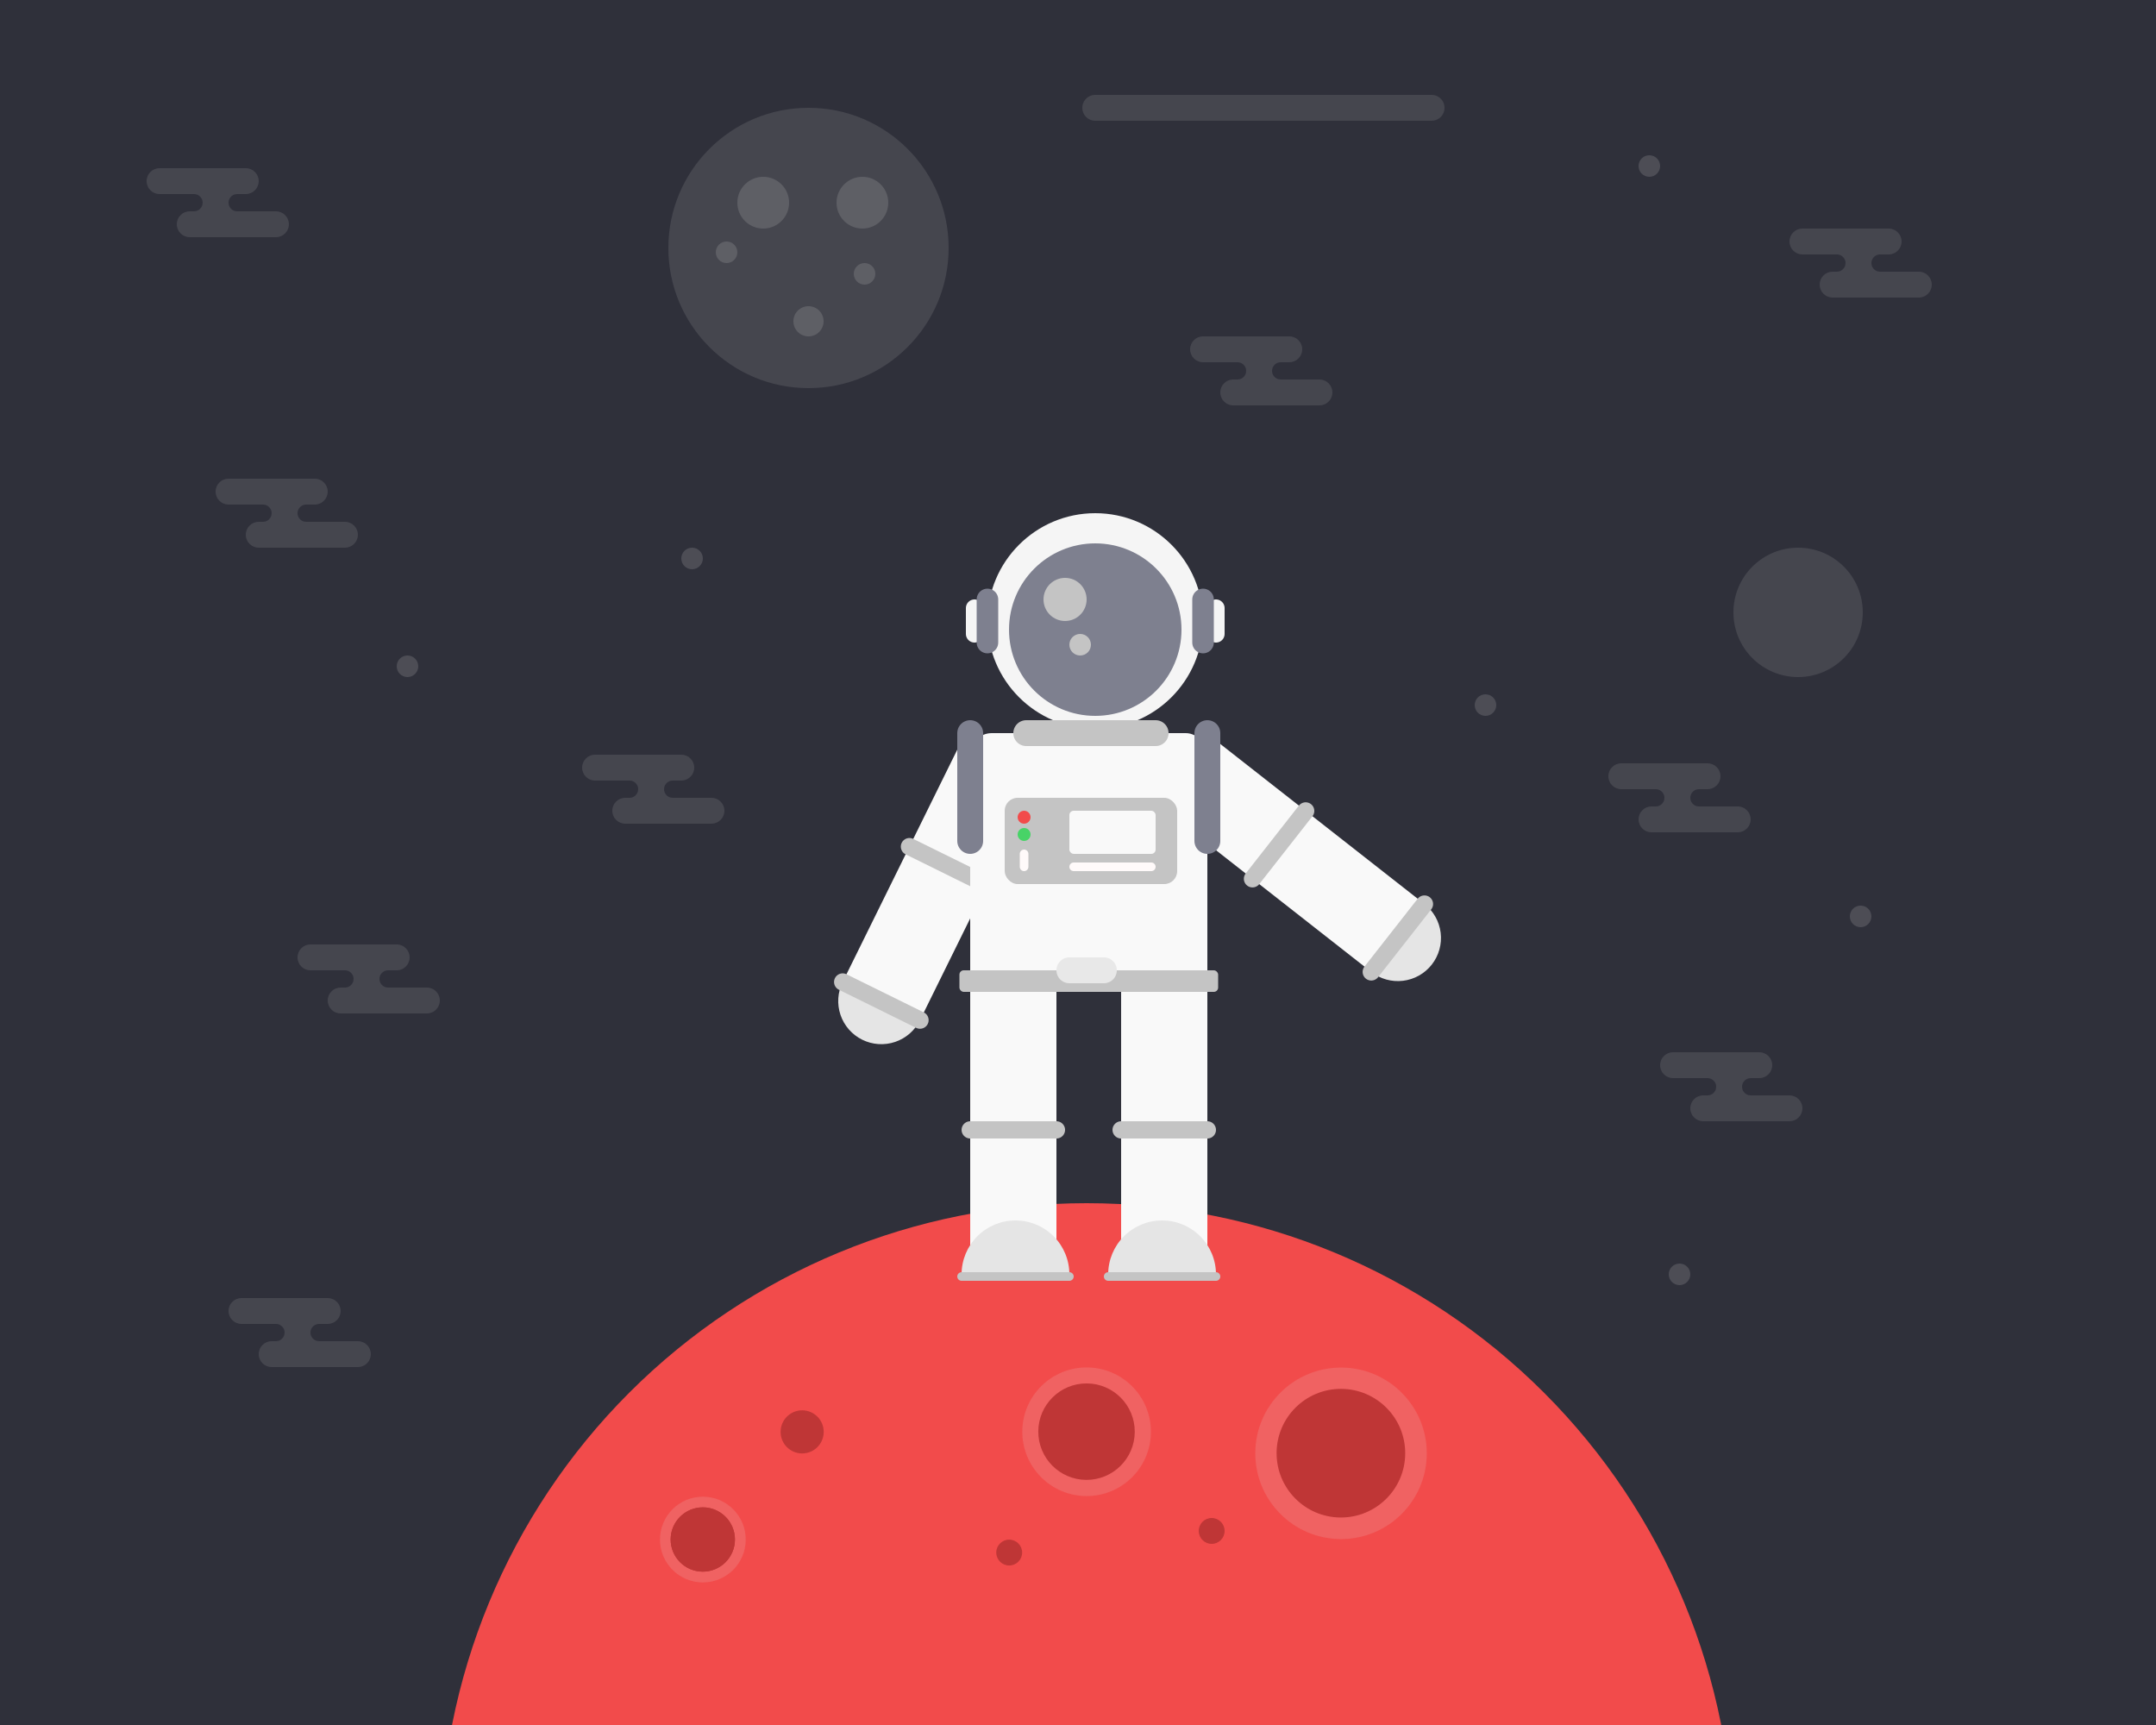 <svg width="500" height="400" viewBox="0 0 500 400" fill="none" xmlns="http://www.w3.org/2000/svg">
<rect x="0" y="0" width="500" height="400" fill="#333333" stroke="none"/>
<g clip-path="url(#clip0)">
<rect width="500" height="400" fill="#2F303A"/>
<circle cx="187.5" cy="57.5" r="32.5" fill="#C4C4C4" fill-opacity="0.15"/>
<circle cx="200" cy="47" r="6" fill="#C4C4C4" fill-opacity="0.2"/>
<circle cx="187.5" cy="74.5" r="3.5" fill="#C4C4C4" fill-opacity="0.2"/>
<circle cx="200.5" cy="63.5" r="2.5" fill="#C4C4C4" fill-opacity="0.2"/>
<circle cx="168.5" cy="58.5" r="2.5" fill="#C4C4C4" fill-opacity="0.2"/>
<circle cx="177" cy="47" r="6" fill="#C4C4C4" fill-opacity="0.2"/>
<path d="M254 25H332" stroke="#C4C4C4" stroke-opacity="0.15" stroke-width="6" stroke-linecap="round"/>
<path fill-rule="evenodd" clip-rule="evenodd" d="M276 81C276 79.343 277.343 78 279 78H299C300.657 78 302 79.343 302 81C302 82.657 300.657 84 299 84H297C295.895 84 295 84.895 295 86C295 87.105 295.895 88 297 88H299H306C307.657 88 309 89.343 309 91C309 92.657 307.657 94 306 94H286C284.343 94 283 92.657 283 91C283 89.343 284.343 88 286 88H287C288.105 88 289 87.105 289 86C289 84.895 288.105 84 287 84H284H279C277.343 84 276 82.657 276 81Z" fill="#C4C4C4" fill-opacity="0.15"/>
<path fill-rule="evenodd" clip-rule="evenodd" d="M50 114C50 112.343 51.343 111 53 111H73C74.657 111 76 112.343 76 114C76 115.657 74.657 117 73 117H71C69.895 117 69 117.895 69 119C69 120.105 69.895 121 71 121H73H80C81.657 121 83 122.343 83 124C83 125.657 81.657 127 80 127H60C58.343 127 57 125.657 57 124C57 122.343 58.343 121 60 121H61C62.105 121 63 120.105 63 119C63 117.895 62.105 117 61 117H58H53C51.343 117 50 115.657 50 114Z" fill="#C4C4C4" fill-opacity="0.15"/>
<path fill-rule="evenodd" clip-rule="evenodd" d="M34 42C34 40.343 35.343 39 37 39H57C58.657 39 60 40.343 60 42C60 43.657 58.657 45 57 45H55C53.895 45 53 45.895 53 47C53 48.105 53.895 49 55 49H57H64C65.657 49 67 50.343 67 52C67 53.657 65.657 55 64 55H44C42.343 55 41 53.657 41 52C41 50.343 42.343 49 44 49H45C46.105 49 47 48.105 47 47C47 45.895 46.105 45 45 45H42H37C35.343 45 34 43.657 34 42Z" fill="#C4C4C4" fill-opacity="0.15"/>
<path fill-rule="evenodd" clip-rule="evenodd" d="M415 56C415 54.343 416.343 53 418 53H438C439.657 53 441 54.343 441 56C441 57.657 439.657 59 438 59H436C434.895 59 434 59.895 434 61C434 62.105 434.895 63 436 63H438H445C446.657 63 448 64.343 448 66C448 67.657 446.657 69 445 69H425C423.343 69 422 67.657 422 66C422 64.343 423.343 63 425 63H426C427.105 63 428 62.105 428 61C428 59.895 427.105 59 426 59H423H418C416.343 59 415 57.657 415 56Z" fill="#C4C4C4" fill-opacity="0.15"/>
<path fill-rule="evenodd" clip-rule="evenodd" d="M385 247C385 245.343 386.343 244 388 244H408C409.657 244 411 245.343 411 247C411 248.657 409.657 250 408 250H406C404.895 250 404 250.895 404 252C404 253.105 404.895 254 406 254H408H415C416.657 254 418 255.343 418 257C418 258.657 416.657 260 415 260H395C393.343 260 392 258.657 392 257C392 255.343 393.343 254 395 254H396C397.105 254 398 253.105 398 252C398 250.895 397.105 250 396 250H393H388C386.343 250 385 248.657 385 247Z" fill="#C4C4C4" fill-opacity="0.15"/>
<path fill-rule="evenodd" clip-rule="evenodd" d="M69 222C69 220.343 70.343 219 72 219H92C93.657 219 95 220.343 95 222C95 223.657 93.657 225 92 225H90C88.895 225 88 225.895 88 227C88 228.105 88.895 229 90 229H92H99C100.657 229 102 230.343 102 232C102 233.657 100.657 235 99 235H79C77.343 235 76 233.657 76 232C76 230.343 77.343 229 79 229H80C81.105 229 82 228.105 82 227C82 225.895 81.105 225 80 225H77H72C70.343 225 69 223.657 69 222Z" fill="#C4C4C4" fill-opacity="0.15"/>
<path fill-rule="evenodd" clip-rule="evenodd" d="M53 304C53 302.343 54.343 301 56 301H76C77.657 301 79 302.343 79 304C79 305.657 77.657 307 76 307H74C72.895 307 72 307.895 72 309C72 310.105 72.895 311 74 311H76H83C84.657 311 86 312.343 86 314C86 315.657 84.657 317 83 317H63C61.343 317 60 315.657 60 314C60 312.343 61.343 311 63 311H64C65.105 311 66 310.105 66 309C66 307.895 65.105 307 64 307H61H56C54.343 307 53 305.657 53 304Z" fill="#C4C4C4" fill-opacity="0.15"/>
<path fill-rule="evenodd" clip-rule="evenodd" d="M135 178C135 176.343 136.343 175 138 175H158C159.657 175 161 176.343 161 178C161 179.657 159.657 181 158 181H156C154.895 181 154 181.895 154 183C154 184.105 154.895 185 156 185H158H165C166.657 185 168 186.343 168 188C168 189.657 166.657 191 165 191H145C143.343 191 142 189.657 142 188C142 186.343 143.343 185 145 185H146C147.105 185 148 184.105 148 183C148 181.895 147.105 181 146 181H143H138C136.343 181 135 179.657 135 178Z" fill="#C4C4C4" fill-opacity="0.15"/>
<path fill-rule="evenodd" clip-rule="evenodd" d="M373 180C373 178.343 374.343 177 376 177H396C397.657 177 399 178.343 399 180C399 181.657 397.657 183 396 183H394C392.895 183 392 183.895 392 185C392 186.105 392.895 187 394 187H396H403C404.657 187 406 188.343 406 190C406 191.657 404.657 193 403 193H383C381.343 193 380 191.657 380 190C380 188.343 381.343 187 383 187H384C385.105 187 386 186.105 386 185C386 183.895 385.105 183 384 183H381H376C374.343 183 373 181.657 373 180Z" fill="#C4C4C4" fill-opacity="0.15"/>
<circle cx="417" cy="142" r="15" fill="#C4C4C4" fill-opacity="0.15"/>
<path d="M402 429C402 389.218 386.196 351.064 358.066 322.934C329.936 294.804 291.782 279 252 279C212.218 279 174.064 294.804 145.934 322.934C117.804 351.064 102 389.218 102 429L252 429H402Z" fill="#F24B4B"/>
<ellipse cx="163" cy="357" rx="9.943" ry="9.943" transform="rotate(0.332 163 357)" fill="#E5E5E5" fill-opacity="0.15"/>
<circle cx="162.986" cy="356.986" r="7.457" transform="rotate(0.332 162.986 356.986)" fill="#BF3636"/>
<circle cx="162.986" cy="356.986" r="7.457" transform="rotate(0.332 162.986 356.986)" fill="#BF3636"/>
<ellipse cx="252" cy="332" rx="14.914" ry="14.914" transform="rotate(0.332 252 332)" fill="#E5E5E5" fill-opacity="0.15"/>
<ellipse cx="251.978" cy="331.978" rx="11.185" ry="11.185" transform="rotate(0.332 251.978 331.978)" fill="#BF3636"/>
<ellipse cx="311" cy="337" rx="19.885" ry="19.885" transform="rotate(0.332 311 337)" fill="#E5E5E5" fill-opacity="0.15"/>
<ellipse cx="310.971" cy="336.971" rx="14.914" ry="14.914" transform="rotate(0.332 310.971 336.971)" fill="#BF3636"/>
<circle cx="186.029" cy="332.029" r="5" transform="rotate(0.332 186.029 332.029)" fill="#BF3636"/>
<circle cx="234.043" cy="360.014" r="3" fill="#BF3636"/>
<circle cx="281" cy="355" r="3" fill="#BF3636"/>
<rect x="225" y="230" width="20" height="60" fill="#F9F9F9"/>
<path d="M248 295.5C248 292.185 246.683 289.005 244.339 286.661C241.995 284.317 238.815 283 235.5 283C232.185 283 229.005 284.317 226.661 286.661C224.317 289.005 223 292.185 223 295.5L235.5 295.5H248Z" fill="#E5E5E5"/>
<path d="M223 296H248" stroke="#C4C4C4" stroke-width="2" stroke-linecap="round"/>
<path d="M225 262H245" stroke="#C4C4C4" stroke-width="4" stroke-linecap="round"/>
<rect x="260" y="230" width="20" height="60" fill="#F9F9F9"/>
<path d="M282 295.5C282 292.185 280.683 289.005 278.339 286.661C275.995 284.317 272.815 283 269.5 283C266.185 283 263.005 284.317 260.661 286.661C258.317 289.005 257 292.185 257 295.5L269.5 295.5H282Z" fill="#E5E5E5"/>
<path d="M257 296H282" stroke="#C4C4C4" stroke-width="2" stroke-linecap="round"/>
<path d="M260 262H280" stroke="#C4C4C4" stroke-width="4" stroke-linecap="round"/>
<rect x="270" y="187.741" width="20" height="60" transform="rotate(-51.91 270 187.741)" fill="#F9F9F9"/>
<path d="M318.01 225.372C320.097 227.008 322.749 227.748 325.382 227.428C328.015 227.109 330.413 225.757 332.049 223.67C333.685 221.583 334.425 218.931 334.106 216.298C333.787 213.665 332.435 211.267 330.348 209.631L324.179 217.501L318.01 225.372Z" fill="#E5E5E5"/>
<path d="M330.348 209.631L318.01 225.372" stroke="#C4C4C4" stroke-width="4" stroke-linecap="round"/>
<path d="M290.463 203.78L302.801 188.039" stroke="#C4C4C4" stroke-width="4" stroke-linecap="round"/>
<rect x="222.413" y="173" width="20" height="60" transform="rotate(26.259 222.413 173)" fill="#F9F9F9"/>
<path d="M195.424 227.705C194.251 230.083 194.07 232.83 194.923 235.342C195.775 237.854 197.59 239.924 199.968 241.097C202.346 242.271 205.094 242.451 207.605 241.599C210.117 240.747 212.187 238.932 213.36 236.554L204.392 232.129L195.424 227.705Z" fill="#E5E5E5"/>
<path d="M213.36 236.554L195.424 227.705" stroke="#C4C4C4" stroke-width="4" stroke-linecap="round"/>
<path d="M210.91 196.317L228.846 205.166" stroke="#C4C4C4" stroke-width="4" stroke-linecap="round"/>
<circle cx="254" cy="144" r="25" fill="#F5F5F5"/>
<circle cx="254" cy="146" r="20" fill="#7E808F"/>
<path d="M282 147V141" stroke="#F5F5F5" stroke-width="4" stroke-linecap="round"/>
<path d="M226 147V141" stroke="#F5F5F5" stroke-width="4" stroke-linecap="round"/>
<path d="M229 149V139" stroke="#7E808F" stroke-width="5" stroke-linecap="round"/>
<path d="M279 149V139" stroke="#7E808F" stroke-width="5" stroke-linecap="round"/>
<circle cx="247" cy="139" r="5" fill="#C4C4C4"/>
<circle cx="250.5" cy="149.5" r="2.5" fill="#C4C4C4"/>
<rect x="225" y="170" width="55" height="60" rx="5" fill="#F9F9F9"/>
<path d="M280 195V170" stroke="#7E808F" stroke-width="6" stroke-linecap="round"/>
<path d="M238 170H268" stroke="#C4C4C4" stroke-width="6" stroke-linecap="round"/>
<path d="M225 195V170" stroke="#7E808F" stroke-width="6" stroke-linecap="round"/>
<rect x="233" y="185" width="40" height="20" rx="3" fill="#C4C4C4"/>
<circle cx="237.5" cy="189.5" r="1.5" fill="#F24B4B"/>
<circle cx="237.5" cy="193.5" r="1.5" fill="#48D367"/>
<path d="M237.5 201V198" stroke="#FFFAFA" stroke-width="2" stroke-linecap="round"/>
<path d="M249 201H267" stroke="#FFFAFA" stroke-width="2" stroke-linecap="round"/>
<rect x="248" y="188" width="20" height="10" rx="1" fill="#F9F9F9"/>
<rect x="222.5" y="225" width="60" height="5" rx="1" fill="#C4C4C4"/>
<path d="M248 225H256" stroke="#E8E8E8" stroke-width="6" stroke-linecap="round"/>
<circle cx="160.5" cy="129.5" r="2.5" fill="#C4C4C4" fill-opacity="0.2"/>
<circle cx="94.5" cy="154.5" r="2.5" fill="#C4C4C4" fill-opacity="0.2"/>
<circle cx="431.5" cy="212.5" r="2.5" fill="#C4C4C4" fill-opacity="0.2"/>
<circle cx="382.5" cy="38.5" r="2.5" fill="#C4C4C4" fill-opacity="0.2"/>
<circle cx="344.5" cy="163.5" r="2.5" fill="#C4C4C4" fill-opacity="0.2"/>
<circle cx="389.5" cy="295.5" r="2.5" fill="#C4C4C4" fill-opacity="0.2"/>
</g>
<defs>
<clipPath id="clip0">
<rect width="500" height="400" fill="white"/>
</clipPath>
</defs>
</svg>
